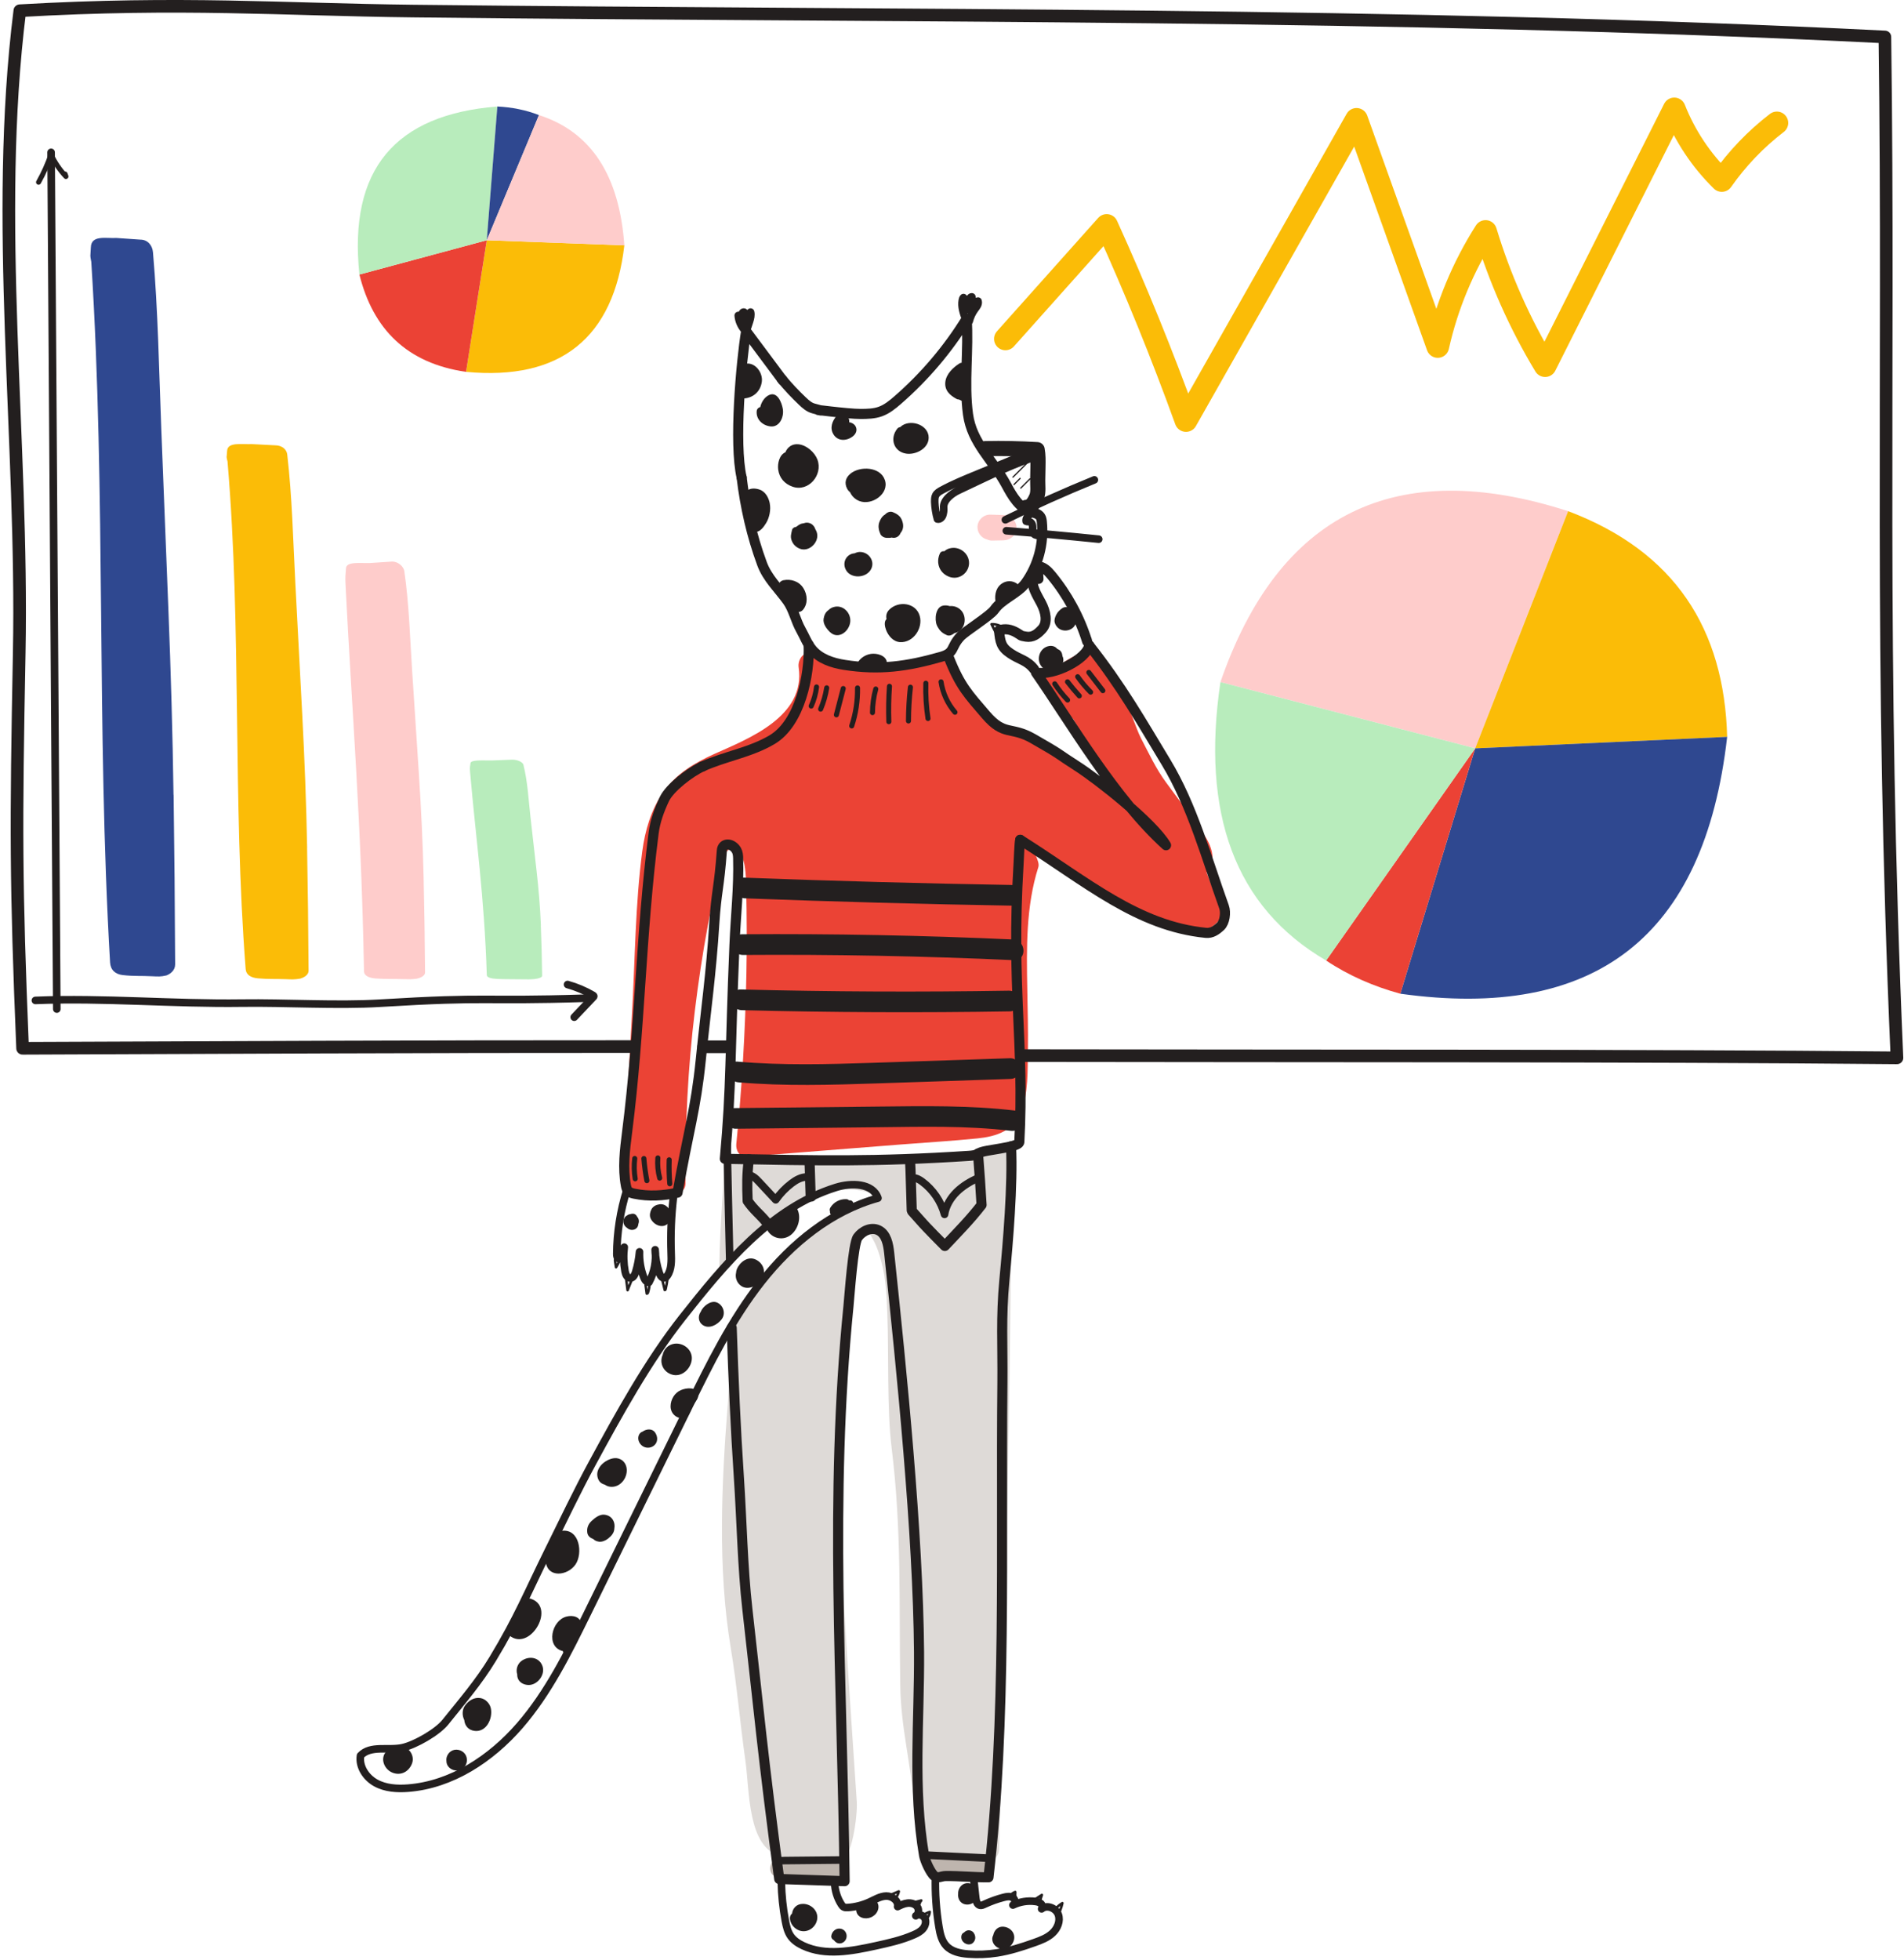 <svg xmlns="http://www.w3.org/2000/svg" viewBox="0 0 754 776">
  <g fill="none" fill-rule="evenodd">
    <path fill="#FECCCB" d="M397.775 203.94l-5.496-.19c-2.73-.093-5.09 2.077-5.19 4.808-.09 2.413 1.62 4.548 3.92 5.062.57.27 1.21.418 1.87.405l4.5-.092c2.72-.056 5.08-1.963 5.18-4.807.1-2.716-2.09-5.092-4.81-5.186"/>
    <path fill="#DEDAD7" d="M400.404 465.17c.002-2.667.634-10.3-2.158-10.076-33.875 2.723-68.884 8.74-105.752 3.815-3.06-.41-4.5-1.91-4.72.46-.59.73-.978 1.68-1.033 2.87-.65 14.13-1.95 28.44-1.87 42.63 16.39-16.56 37.72-42.1 62.29-31.56-25.83 10.75-48.13 29.29-59.45 55.88.15.78.29 1.55.42 2.33 1.38 8.05.71 16.38.07 24.47-2.49 31.52-4.01 65.07 1.14 96.19 2.59 15.6 3.62 29.24 5.84 44.9 1.7 11.96.79 34.47 13.88 37.77 12.34 3.11 11.84 1.16 24.16 1.54 3.89.12 6.46-17.24 6.07-23.03l-2.08-31.09c-2.19-32.7-4.41-65.41-4.6-98.2-.09-16.35.41-32.7 1.65-49.01 1.15-15.14 1.84-31.63 7.58-45.84l.79-1.6c.85-1.37 1.06-1.63.64-.77 1.08 1.08 1.82 2.74 2.55 4.06 1.54 2.78 2.48 5.8 3.28 8.86 1.76 6.73 2.03 13.78 2.3 20.7.6 15.28-.2 37.5 1.68 52.67 4.02 32.49 2.94 61.48 3.43 94.15.26 16.91 4.17 30.46 5.47 47.32.48 6.22.03 13.91 4.85 18.6 2.66 2.58 6.59 2.86 10.07 3.24 4.5.49 9.04.61 13.56.58 2.7-.02 5.12-1.99 5.19-4.81 2.07-89.03 4.72-178.07 4.81-267.13"/>
    <path fill="#BEB5AE" d="M331.943 735.77c-7.09.248-14.666 1.373-21.62-.3-5.118-1.23-7.615 6.58-2.478 7.816 7.826 1.882 15.813.954 23.787.674 5.25-.185 5.598-8.377.31-8.19m57.098-.795c-3.42-.26-6.608.193-10.01-.553-3.382-.74-6.483-1.208-9.93-.638-5.213.864-3.317 8.842 1.878 7.98 2.764-.456 5.5.493 8.19 1.012 3.218.622 6.332.143 9.56.39 5.278.403 5.57-7.79.312-8.19"/>
    <path fill="#EB4335" d="M483.72 360.666c-1.967-5.067-3.932-10.135-5.898-15.202 1.908-1.797 2.813-4.6 2.096-8.074-1.073-5.205-5.094-9.793-8.76-13.768.042-.383.265-.87 0-1.22-5.64-7.53-5.64-7.53-9.392-12.627-4.035-5.478-6.684-11.284-9.854-17.333-2.516-4.803-4.323-13.067-8.21-17.01-.79-1.723-1.65-3.414-2.624-5.048-2.447-4.1-5.12-10.16-9.75-11.685-4.79-1.58-13.618 6.3-17.082 8.74-2.647 1.86-1.42 6.21 1.516 8.65 3.313 2.74 6.38 5.65 9.273 8.69 4.403 7.72 9.434 15.2 13.95 22.74 2.588 4.32 5.134 8.68 7.792 12.97l-3.326-2.08c-7.66-8.4-15.6-15.71-26.37-19.65-2.18-2.44-5.92-4.27-7.62-7.71-4.24 1.01-10.24-.98-13.71-3.66-9.75-7.51-14.87-13.13-19.33-26.34-.83-2.47-7.41-.3-9.8.59-13.17 4.86-32.49-.47-46.33-2.92-2.38-.42-4.43 2.72-4.02 5.5 2.84 19.52-19.91 28.25-33.26 34.23-7.92 3.55-15.34 7.96-20.39 15.23-4.77 6.87-7.17 15.09-8.27 23.32-2.78 21-2.85 42.56-4.03 63.7l-3.71 66.3c-.09 1.63 1.49 3.65 3.16 3.83l16.66 1.78c2.67.28 5.06-1.24 5.04-4.15-.19-22.74.94-45.51 3.67-68.09 1.39-11.48 3.1-22.91 5.22-34.27 1.06-5.68 2.19-11.35 3.43-16.99.85-3.84 1.41-8.26 3.72-11.57 2.31-3.3 5.25-1.66 6.4 1.56 1.47 4.13 1.49 8.26 1.59 12.6.24 11.2.29 22.41.08 33.62-.43 22.58-1.74 45.13-4 67.6-.26 2.51 1.22 5.26 4.14 5.03l61.11-4.82c10.06-.79 20.15-1.39 30.19-2.39 7.48-.75 14.35-2.98 17.34-10.51 2.89-7.3 2.57-16.55 2.69-24.3.13-8.1-.09-16.18-.24-24.27-.3-16.12-.57-32.81 4.38-48.35.78-2.42-2.74-6.32-1.39-8.72.2.16 3.57 3.91 3.81 4.06 19.85 11.84 37.52 24.39 59.82 30.09 3.92 1 11.77-4.45 10.34-8.15"/>
    <path stroke="#231F1F" stroke-width="4" d="M293.697 189.058c1.394 11.648 3.998 23.11 8.067 34.14 2.132 5.782 6.5 9.75 10.096 14.754 2.342 3.26 3.3 7.935 5.284 11.424 1.464 2.578 2.49 5.44 4.382 7.724 3.1 3.744 8.063 5.398 12.865 6.148 13.86 2.163 24.78.66 38.26-3.192 5.64-1.61 3.66-3.708 7.65-8.012 2.03-2.188 11.8-8.213 13.5-10.663 2.91-4.2 9.39-6.42 12.36-10.57 4.97-6.92 7.29-15.68 6.42-24.15-.07-.73-.18-1.49-.59-2.1-.79-1.2-2.4-1.46-3.76-1.92-4.63-1.57-7.37-6.23-9.68-10.55-5.47-10.21-13.63-16.56-15.21-28.04-1.7-12.38.35-25.85-.53-37.85-7.41 12.04-16.66 22.94-27.32 32.21-2.09 1.82-4.29 3.61-6.9 4.54-2.43.87-5.08.92-7.66.94-5.38.04-21.07-2.17-15.82-1.36.36.06-1.91-.51-3.03-.83-1.7-.47-3.07-1.7-4.35-2.92-2.89-2.74-5.62-5.65-8.16-8.72" stroke-linecap="round" stroke-linejoin="round"/>
    <path stroke="#231F1F" stroke-width="4" d="M293.697 189.058c-3.118-13.464-.195-45.78 1.767-57.916l13.373 17.935c.375.502.75 1.006 1.13 1.506m-32.012 152.993c9.043-4.12 19.237-5.62 27.832-10.744 10.994-6.554 14.96-25.552 14.44-37.578" stroke-linecap="round" stroke-linejoin="round"/>
    <path stroke="#231F1F" stroke-width="4" d="M404.017 332.5c-.322.773-.57 8.615-.676 9.942-2.95 48.51 2.37 70.56.32 109.702-.12 2.285-14.04 3.033-15.88 4.396-1.18.874-2.73 1.004-4.2 1.1-36.86 2.412-59.59 1.87-96.53 1.164 2.66-29.207 1.96-40.945 3.81-84.76.48-11.39 1.77-22.79 1.45-34.186-.03-1.097-.11-2.237-.65-3.193-1.64-2.92-5.56-3.243-5.8.097-1.03 14.478-2.21 16.313-2.99 28.818-1.23 19.785-3.37 34.44-5.37 54.16-2 19.69-4.8 27.573-9.19 52.476-5.84 1.228-11.27 1.594-17.12.396-.93-.19-1.93-.453-2.55-1.185-.46-.55-.63-1.286-.77-1.995-1.32-6.98-.43-14.17.47-21.22 5.19-40.718 5.31-77.67 10.5-118.388.61-4.79 2.23-9.12 4.28-13.488 2.06-4.37 10.16-10.71 15.3-12.96" stroke-linecap="round" stroke-linejoin="round"/>
    <path stroke="#231F1F" stroke-width="4" d="M289.76 525.75c.668 20.037 1.553 39.99 2.842 59.203 1.113 16.6 1.476 35.616 3.36 52.148 4.334 38.01 6.227 59.3 12.626 106.84 6.42.21 19.47.67 25.888.87-.97-81.13-6.055-151.66 1.506-227.45.446-4.47 1.846-24.91 3.67-27.46 1.824-2.55 5.348-4.18 8.187-2.84 3.14 1.48 3.91 5.53 4.28 8.99 4.95 46.45 11.46 111.23 11.83 157.95.2 27.02-2.57 54.02 2 80.65.33 1.95 2.51 6.87 4.07 8.09 1.46 1.15 2.64.05 4.5.03 5.38-.06 11.55.57 16.93.51 7.23-62.65 4.83-129.07 5.51-195.69.15-15.26-.64-25.71.8-40.9 1.47-15.42 3.33-37.31 2.63-52.79" stroke-linecap="round" stroke-linejoin="round"/>
    <path stroke="#231F1F" stroke-width="3" d="M287.94 453.266c.322 14.832.637 30.093 1.03 45.48m20.44 246.447c.107 5.165.644 10.322 1.605 15.398.398 2.1.895 4.25 2.125 6 1.206 1.72 3.027 2.9 4.927 3.79 8.805 4.09 19.094 2.13 28.576.06 5.172-1.13 10.38-2.28 15.227-4.41 1.332-.58 2.67-1.27 3.613-2.38.943-1.11 1.41-2.73.804-4.05-.607-1.32-2.495-2-3.627-1.08 1.216-.69 1.368-2.55.517-3.66-.852-1.11-2.387-1.51-3.777-1.36-1.39.15-2.682.77-3.94 1.38.458-2.3-2.14-4.24-4.49-4.19-2.35.06-4.452 1.37-6.588 2.35-2.705 1.24-5.635 1.99-8.604 2.2-.576.04-1.19.05-1.69-.23-.4-.23-.676-.62-.923-1.01-1.624-2.55-2.55-5.53-2.654-8.55m39.94-2.6c-.18 6.73.29 13.46 1.38 20.1.45 2.69 1.07 5.52 2.94 7.5 2.17 2.3 5.52 2.97 8.67 3.21 3.81.29 7.65.14 11.42-.45 5.05-.79 9.94-2.37 14.75-4.08 2.57-.91 5.2-1.9 7.19-3.76 2-1.86 3.22-4.81 2.29-7.37-.93-2.56-4.52-4-6.6-2.23.51-.6.27-1.58-.31-2.11-.58-.53-1.39-.71-2.17-.82-3.01-.4-6.14.1-8.88 1.43 1.16-.4.98-2.3-.06-2.95-1.04-.65-2.39-.42-3.58-.11-2.62.67-5.17 1.59-7.62 2.73-.55.26-1.15.54-1.76.43-1.18-.22-1.56-1.71-1.69-2.91l-.77-7" stroke-linecap="round" stroke-linejoin="round"/>
    <path stroke="#231F1F" stroke-width="3" d="M176.423 681.78c6.69-8.36 13.176-15.832 18.72-24.99 9.7-16.022 13.844-26.393 22.145-43.182 5.206-10.528 11.548-23.75 17.152-34.073 10.476-19.3 22.18-40.626 35.79-57.857 16.736-21.186 35.036-43.482 60.8-51.547 6.073-1.9 14.576-1.78 16.656 4.23-18.532 5.12-34.194 17.94-46.097 33.04-11.91 15.1-20.47 32.51-28.94 49.77l-40.15 81.79c-7.63 15.53-15.38 31.25-26.72 44.31-11.35 13.06-26.91 23.36-44.15 24.7-4.38.34-8.98.06-12.83-2.07s-6.72-6.46-6.04-10.8c3.98-4.24 11.03-1.88 16.71-3.16 5.01-1.13 13.73-6.13 16.94-10.14zm71.792-210.576c-2.568 8.192-3.91 16.767-3.967 25.352-.005.747.174 1.714.912 1.836.934-1.407 1.63-2.972 2.05-4.61-.377 3.182-.274 6.42.305 9.57.22 1.194.807 2.64 2.02 2.675 1.177.035 1.86-1.296 2.2-2.424.778-2.596 1.288-5.272 1.52-7.973-.125 3.416.446 6.856 1.668 10.05.37.964 1.033 2.065 2.066 2.026 2.12-3.906 2.99-8.482 2.45-12.897.08 3.13.65 6.25 1.66 9.21.35 1.02 1.14 2.23 2.17 1.93.42-.12.73-.48.97-.84 1.8-2.62 1.65-6.06 1.54-9.24-.25-7.2.04-14.42.87-21.57" stroke-linecap="round" stroke-linejoin="round"/>
    <path stroke="#231F1F" stroke-width="6" d="M390.21 177.627c6.84-.14 13.687-.006 20.517.402.4 2.2.358 4.45.316 6.69-.035 1.79-.07 3.59-.103 5.38-.04 2.14.38 4.74-.45 6.72-.834 1.97-2.05 4.02-4.187 4.08" stroke-linecap="round" stroke-linejoin="round"/>
    <path stroke="#231F1F" stroke-width="3" d="M370.158 198.65c.087 2.322.45 4.632 1.08 6.868.94.235 1.834-.63 2.12-1.555.284-.923.433-1.912.338-2.874-.305-3.11 3.375-5.78 5.925-6.97 10.15-4.74 18.81-9.22 28.89-12.76.78-.28 1.6-.57 2.15-1.18.56-.61.74-1.65.16-2.24l-23.72 9.74c-4.8 1.97-9.61 3.94-14.17 6.41-.91.49-1.87 1.06-2.36 1.98-.41.77-.42 1.69-.39 2.56zm12.227-72.26c-.868-2.413-1.75-4.962-1.3-7.486.07-.392.182-.8.466-1.08.31.24.41.653.5 1.033l.82 3.784c.12-1.61.28-3.32 1.23-4.64.19-.25.45-.5.76-.46.37 1.63-.1 3.31-.57 4.91.23-1.55 1.49-2.9 3.02-3.23.17.56.03 1.18-.23 1.7-.26.53-.64.98-.99 1.45-1.04 1.42-1.81 3.04-2.24 4.75m-88.94 3.62c-1.47-1.58-2.39-3.67-2.56-5.83l2.03 3.26c-.31-.66-.6-1.33-.72-2.05-.12-.71-.07-1.48.27-2.12.12-.21.3-.43.54-.45.4-.03.6.47.67.86.2 1.14.32 2.3.43 3.45.05-.79.12-1.59.36-2.35s.67-1.48 1.3-1.95c.3 1.21-.03 2.49-.4 3.68-.39 1.28-.84 2.55-1.34 3.8-.21.05-.41-.12-.56-.28zM407.9 203.6c-.426.367-.857.74-1.17 1.205-.31.465-.496 1.045-.373 1.59.41.22.92.067 1.37.177.654.16 1.05.84 1.16 1.504.115.66.02 1.343.09 2.01.066.668.35 1.38.955 1.67.6.285 1.46.16 1.78.74m-13.58-6.69c11.56-5.68 23.32-10.96 35.247-15.82m-34.86 20.16c12.2.963 24.4 2.07 36.58 3.328" stroke-linecap="round" stroke-linejoin="round"/>
    <path fill="#231F1F" d="M322.898 209.575c-.293-.975-.933-1.834-1.892-2.304-.937-.45-1.847-.43-2.675-.11-.53.05-1.07.18-1.58.45-.35.18-.69.4-1 .66-.21.12-.4.25-.59.39-.64-.01-1.37.52-1.5 1.15-.32 1.49-.73 2.54-.2 4.08.56 1.62 1.75 2.78 3.33 3.38 3.28 1.24 6.79-1.83 6.87-5.05.03-.95-.26-1.84-.74-2.61m27.5-19.54c-1.75-5.32-9.9-5.68-13.69-2.49-1.88 1.58-2.41 3.64-1.29 5.86.3.59.71 1.06 1.19 1.43.66 1.5 1.95 2.82 3.68 3.5 4.91 1.92 11.91-2.87 10.12-8.28m13.79 53.78c-1.5-5.32-8.45-6.12-12.09-2.47-1.09 1.1-1.35 2.41-1.07 3.7-1.05.97-.69 2.92-.19 4.27.89 2.36 2.87 4.73 5.6 4.87 5.23.28 9.11-5.57 7.75-10.36m-23.54-25.35c-.74-.03-1.52.18-2.26.54-3.19.19-5.12 3.65-3.37 6.68 1.95 3.39 7.64 3.18 9.69-.05 2.02-3.17-.46-7.04-4.05-7.17m35.2-1.38c-.76.24-1.39.62-1.9 1.09l-.28-.01c-.52-.02-1.2.26-1.44.76-1.83 3.82-.25 8.05 3.82 9.45 3.76 1.3 7.58-1.6 7.66-5.43.08-4.04-4.03-7.03-7.84-5.85m-45.97 23.24c-.74.25-1.35.65-1.83 1.14-1.15.75-1.72 2.02-1.95 3.41-.34 2 1.15 3.99 2.49 5.28 3.17 3.07 7.4.038 8.01-3.7.61-3.75-2.87-7.41-6.7-6.13m73.19-9c-1.956-1.67-4.72-1.73-6.76-.1-2.34 1.86-2.67 5.1-1.96 7.82.534 2.04 3.73 1.3 3.19-.75-.01-.03-.015-.06-.02-.09.47.14 1.004.05 1.45-.41l4.01-4.16c.56-.583.79-1.71.084-2.315m-57.297 27.42c-2.66.02-5.307 1.59-6.45 4-.77 1.62 1.15 3.15 2.28 2.35.01 0 .01.006.02.006.46-.02.86-.17 1.153-.44.44.06 1.226.06 1.236.06.68 0 1.36-.04 2.05-.08 1.28-.07 2.56-.232 3.83-.43.5-.07 1.09-.59 1.19-1.1.54-3.04-2.75-4.38-5.31-4.36m-40.99-59.46c-.46-2.3-1.68-4.69-4.05-5.52-1.83-.633-4.3-.73-5.5 1.06-.42.62-.31 1.67.31 2.14-.09 2.14 1.12 5.048 1.47 6.66.37 1.74-.77 6 1.62 6.758 2.08.66 3.82-1.954 4.71-3.41 1.29-2.13 1.9-5.23 1.42-7.68m52.61-31.01c-.36.21-.65.47-.92.74-.44.033-.87.23-1.208.643-3.042 3.78-1.473 9.1 3.545 9.86 3.74.57 8.895-1.994 8.9-6.32.01-4.85-6.49-7.26-10.32-4.924m24.61-12.68c-.146-.12-.268-.24-.377-.38.312-1.765.36-3.47-.21-5.015l-.018-.41c.32-1.42.69-2.796.67-3.79.6-1.3-.7-3.126-2.18-2.18-2.51 1.6-5.23 4.17-5.58 7.32-.37 3.33 1.77 5.274 4.48 6.74.28.15.6.214.92.21.29.16.58.31.91.44 1.86.75 2.72-1.876 1.38-2.946M294.8 144.1c-1.547.456-1.473 2.435-.44 3.068l-1.47 8.47c-.164.957.32 2.19 1.5 2.138 3.905-.19 6.785-2.774 7.3-6.65.5-3.72-2.93-8.175-6.89-7.01m20.62 334.07c-1.01-1.627-3.3-.7-3.04 1.143.01.09.01.17.017.26l-5.49 3.66c-.402.27-.63.69-.714 1.13-.334.3-.637.61-.877.95-1.036.19-1.885 1.18-1.126 2.26 2.012 2.86 5.96 3.6 8.835 1.47 3.19-2.36 4.57-7.41 2.41-10.88m-16.24 20.48c-3.08-1.43-6.31 1.11-7.4 3.86-.186.47-.28.94-.3 1.39-.49 1.98.37 4.21 2.19 5.34 2.774 1.72 6.305-.25 7.885-2.65 2-3.03.76-6.49-2.372-7.95m-15.31 17.03c-2.37-.99-5.55 1.48-6.413 3.73-1.13 1.58-.997 3.97.8 5.2 2.563 1.76 5.88-.12 7.515-2.29 1.738-2.29.64-5.59-1.892-6.64m52.36-40.4c-.25-.29-.63-.48-1.12-.5-2.583-.1-4.99 1.16-6.33 3.38-.3.5-.302.99-.14 1.403-.18 1.24 1.19 2.48 2.39 1.73 1.83-1.14 3.75-2.09 5.79-2.78 1.92-.65 1.29-3.68-.58-3.23m-59.81 76.86c-.543-3.19-4.665-2.69-6.843-1.75-2.483 1.07-4.03 3.72-4.064 6.35-.04 2.97 2.45 5.13 5.32 4.73.58.082 1.19-.11 1.54-.72.69-1.19 1.26-2.42 1.72-3.69.19-.338.38-.67.58-1 .71-1.174 2.01-2.43 1.75-3.93m-10.1-19.97c-2.12.576-3.52 2.284-3.92 4.21-1.4 3.13.1 6.68 3.5 7.82 4.03 1.36 7.85-2.39 8.03-6.21.18-3.98-3.96-6.81-7.6-5.82m-18.18 49.59c-.1-1.704-.97-3.225-2.51-3.994-1.87-.936-4.03-.27-5.71.75-1.52.92-2.77 2.28-3.29 4-.48 1.6.06 3.88 1.57 4.785.41.25.86.43 1.32.55.57.42 1.28.712 2.11.802 3.82.41 6.74-3.28 6.52-6.89m11.17-14.65c-1.17-1.63-3.49-1.35-4.91-.28-.4.1-.77.36-1.06.71-1.3 1.634-.51 3.993 1.12 5.05 1.603 1.045 3.846.71 5.014-.8 1.1-1.42.826-3.31-.16-4.68m-36.78 38.97c-.65.075-1.02.43-1.17.886-3.607 1.38-5.664 7.83-5.3 11.32.7 6.65 8.705 5.61 11.76 1.16 3.034-4.42 1.64-14.18-5.3-13.36m20.46-3.65c-.66-1.65-2.01-2.56-3.75-2.73-1.9-.19-3.77 1.31-5.05 2.513-1.33 1.25-1.93 2.83-1.666 4.63.19 1.31 1.19 2.08 2.34 2.49.8.79 2.017 1.192 3.1 1.06 1.32-.17 2.56-.878 3.51-1.87.064-.05.134-.09.19-.15.86-.78 1.554-2.004 1.57-3.21.164-.91.11-1.85-.244-2.73m-12.79 40.86c-.26-3.18-3.32-3.94-5.955-3.248-5.88 1.542-8.316 11.96-1.4 13.67.19 1.34 2.24 2.1 3.01.68 1.67-3.11 4.64-7.46 4.34-11.11m-20.4-10.38c-.67-.19-1.528.02-1.88.68-2.065 3.86-3.96 7.8-5.7 11.82-.73.66-.94 1.93.13 2.62 8.13 5.24 17.9-12.24 7.46-15.13m5.01 26.9c-1.22-3.73-5.41-4.31-8.3-2.23-1.77 1.28-2.33 3.52-1.75 5.35-.02.48.04.97.19 1.43.59 1.85 2.49 2.77 4.32 2.79 3.52.034 6.62-4.02 5.53-7.35m-20.47 16.65c-.38-1.97-2.12-3.798-4.11-4.12-2.49-.41-4.62.94-6.07 2.872-1.26 1.68-1.247 4-.357 5.82.203 2.14 1.523 4.03 4.19 4.31 4.66.48 7.12-4.96 6.35-8.88m-10.33 17.91c-1.27-1.63-3.77-2.16-5.505-.96-1.264.876-1.98 2.42-1.76 3.87-.02 1.05.487 2.12 1.45 2.86 1.62 1.24 3.9 1.12 5.39-.25 1.52-1.4 1.69-3.92.43-5.52m-24.62-3.046c-2.36-.8-4.54.17-5.804 1.933-.404.06-.8.27-1.094.7-1.99 2.9-.11 6.8 2.99 7.95 3.2 1.2 6.21-.36 7.52-3.41 1.31-3.04-.7-6.19-3.61-7.17m98.51-212.5c.67-1.224 1.91-1.82 3.24-2 2.44-.33 4.42 1.86 4.44 4.16.06.22.1.44.13.68.13 1.27-.706 2.5-1.7 3.17-2.37 1.61-5.54-.21-6.48-2.55-.44-1.09-.16-2.45.38-3.45m-9.63 2.39c.4-.32.88-.48 1.38-.51.07-.03.13-.06.206-.08 1.26-.32 2.01.28 2.43 1.18.03.04.07.08.1.12.65.82.68 1.9.304 2.82l-.01.1c-.22 2-2.54 2.69-4.07 1.61-.11-.08-.21-.17-.31-.26-.58-.35-1.06-.876-1.32-1.53-.52-1.346.09-2.874 1.28-3.445M310.02 162c-.41-2.47-2.17-7.36-5.7-5.48-1.62.866-2.83 2.72-3.25 4.66-.72.126-1.33.75-1.405 1.55-.32 3.318 2.29 5.715 5.4 6.09 3.71.45 5.44-3.83 4.95-6.822"/>
    <path stroke="#231F1F" d="M264.344 506.225c-.176 1.386-.422 2.763-.735 4.124-.05.19-.15.43-.35.42l-1.08-4.4m-4.92 1.54c-.05 1.27-.26 2.54-.63 3.76-.08.25-.27.57-.52.49l-.45-3.37c-.04-.29 1.73-.63 1.6-.89zm-7.11-1.15l-1.62 4.06-.51-4m-4.39-7.21c-.04-.22-.07-.43-.08-.65-.01-.1 0-.22.07-.29.06-.06.16-.07.25-.07.52-.01 1.05.07 1.55.22-.38 1.02-.87 2-1.46 2.91l-.34-2.14z" stroke-linecap="round" stroke-linejoin="round"/>
    <path fill="#231F1F" d="M318.068 753.796c-2.56-.052-4.164 1.72-4.393 3.8-.673.558-1.006 1.456-.81 2.487.332 1.73 1.44 3.14 2.996 3.952 3.22 1.678 6.93-.402 7.69-3.83.75-3.43-2.14-6.34-5.47-6.41m14.62 9.8c-1.8-.227-3.33 1.263-3.52 2.974-.07.63.42 1.35 1.02 1.58.25.35.58.66.91.89 1.54 1.08 3.58.03 4.05-1.65.5-1.78-.6-3.57-2.45-3.8M347 752.72c-.875-.91-2.404-1.12-3.53-.59-.814.39-1.305 1.03-1.52 1.75-.1-.01-.2-.02-.31-.02-1.24.06-2.64.95-2.58 2.38.06 1.41.9 2.53 2.25 3.01 2.41.85 5.268-.35 6.256-2.73.53-1.29.43-2.79-.563-3.82m50.32 10.12c-2.215-.14-3.624 1.48-4 3.39-.44.722-.48 1.682-.222 2.52.41 1.35 1.5 2.233 2.76 2.76 2.64 1.09 5.38-1.27 5.75-3.8.4-2.647-1.77-4.71-4.29-4.87m-11.77 2.383c-.56-.756-1.66-1.13-2.56-.86-.47.144-.88.41-1.19.76-.45.175-.83.54-.99 1.03-.69 2.086 1.33 4.065 3.39 3.665.92-.177 1.65-.985 1.9-1.855.28-.964.03-1.94-.55-2.732m.44-18.58c-1.44-1.2-3.61-1.51-5.11-.22-1 .87-1.51 2.13-1.45 3.4-.22 1.87.78 3.75 2.72 4.17 4.12.89 7.23-4.51 3.85-7.34"/>
    <path stroke="#231F1F" stroke-width="3" d="M308.036 736.673l25.173-.247m32.88-1.966l24.56 1.192" stroke-linecap="round" stroke-linejoin="round"/>
    <path stroke="#231F1F" d="M352.805 750.164c1.04-.434 2.084-.867 3.127-1.3-.185.924-.603 1.8-1.208 2.525m6.666 1.96l3.434-.9c-.373.6-.86 1.13-1.426 1.56l.838-.38m1.266 4.67c.83-.57 1.736-1.02 2.688-1.34-.06.99-.483 1.95-1.17 2.66m34.904-8.57c-.046.05-.12.06-.188.06-.588.02-1.183-.15-1.665-.49.45-.72 1.16-1.27 1.97-1.53-.02.58-.04 1.17-.05 1.76 0 .06 0 .14-.05.18zm7.818 1.03l2.845-1.82-.852 2.68c-.276.01-1.718-.88-1.993-.87zm8.155 3.91c-.033-.14.07-.27.164-.37.79-.82 1.68-1.54 2.65-2.12-.22.99-.52 1.97-.89 2.92l-1.5-.2c-.17-.03-.37-.08-.41-.24z" stroke-linecap="round" stroke-linejoin="round"/>
    <path fill="#231F1F" d="M294.736 347.486c35.204 1.328 70.423 2.294 105.647 2.898 5.263.09 5.602 8.28.31 8.19-35.224-.603-70.44-1.57-105.645-2.897-5.248-.198-5.598-8.39-.312-8.19m-.78 22.413c35.76-.253 71.52.437 107.242 2.07 5.24.24 5.594 8.432.31 8.19-35.723-1.633-71.482-2.323-107.242-2.07-5.275.038-5.602-8.15-.31-8.19m-.526 21.862c35.352.9 70.717 1.06 106.076.482 5.278-.086 5.6 8.105.31 8.19-35.358.58-70.724.42-106.075-.48-5.25-.135-5.6-8.327-.31-8.192m-1.36 28.566c17.75 1.536 35.55 1.067 53.33.477 18.15-.602 36.3-1.213 54.44-1.82 5.28-.176 5.6 8.014.31 8.19l-52.82 1.767c-18.31.612-36.65 1.16-54.94-.423-5.19-.45-5.56-8.65-.31-8.2m-.95 18.4l56.69-.6c18.15-.2 36.3-.53 54.35 1.61 5.24.62 3.32 8.59-1.87 7.98-17.84-2.12-35.86-1.58-53.78-1.39l-55.07.58c-5.27.05-5.6-8.14-.31-8.2"/>
    <path stroke="#231F1F" stroke-width="5" d="M278.634 414.446c4.5.01 5.35-.013 9.667.002m116.2 3.494c102.18.203 245.84-.09 346.71.89-7.01-160.566-2.92-266.143-4.78-404.2-193.62-9.68-388.96-8.028-582.81-10.25C111.06 3.78 72.32.55 7.85 4.242-2.575 87.29 9.223 174.7 7.615 258.382c-1.333 69.4-1.333 91.78 1.334 156.67 70.4-.28 163.68-.74 241.18-.683" stroke-linecap="round" stroke-linejoin="round"/>
    <path fill="#2F4890" d="M68.713 314.727c-.336-23.933-1.07-49.042-2.012-72.96l-2.82-71.75c-.92-23.365-1.28-46.836-3.3-70.138-.23-2.72-2.09-5.01-5-5l-9.48-.66c-4 .25-10.02-1.32-10.12 3.75-.2 4.19-.37 2.75.17 5.7 5.87 92.37 2.02 184.79 7.44 277.39.18 2.97 2.04 4.66 5 5 4.5.51 7.17.24 11.69.47 2.34.11 3.34.2 5.6-.32 1.73-.65 3.49-2.1 3.48-4.38-.11-24.37-.29-44.41-.61-67.12"/>
    <path stroke="#231F1F" stroke-width="3" d="M20.234 60.315c.21 31.476.42 62.953.628 94.43l.4 59.91 1.23 184.863" stroke-linecap="round" stroke-linejoin="round"/>
    <path stroke="#231F1F" stroke-width="3" d="M14.017 396.094c27.285-1.085 54.594 1.447 81.898 1.06 16.694-.237 37.842 1.053 54.506.04 44.85-2.726 38.69-.637 81.33-1.967" stroke-linecap="round" stroke-linejoin="round"/>
    <path fill="#FBBC07" d="M121.628 335.644c-.325-17.346-1.035-35.544-1.946-52.878l-2.733-52.002c-.89-16.933-1.24-33.944-3.2-50.832-.23-1.966-2.03-3.626-4.84-3.624l-9.18-.473c-3.87.18-9.69-.955-9.79 2.718-.2 3.036-.37 1.993.16 4.134 5.68 66.95 1.95 133.93 7.19 201.04.17 2.157 1.97 3.376 4.83 3.624 4.35.38 6.93.18 11.31.34 2.26.09 3.22.15 5.41-.22 1.67-.47 3.37-1.51 3.36-3.17-.11-17.66-.29-32.18-.59-48.64"/>
    <path fill="#FECCCB" d="M167.752 347.225c-.315-13.49-1.004-27.644-1.888-41.126l-2.652-40.45c-.864-13.17-1.204-26.4-3.097-39.54-.22-1.53-2.134-3.77-4.86-3.77l-8.733.58c-3.754.14-9.404-.74-9.5 2.11-.196 2.36-.34 3.28-.187 6.43 2.538 50.7 6.24 93.61 7.318 153.14.03 1.68 1.91 2.62 4.69 2.81 4.22.29 6.73.13 10.972.26 2.193.06 3.128.11 5.252-.18 1.624-.37 3.268-1.18 3.258-2.47-.104-13.74-.274-25.04-.573-37.84"/>
    <path fill="#B8ECBC" d="M214.202 366.44c-.286-7.095-.91-14.538-1.713-21.628l-2.41-21.27c-.79-6.927-1.09-13.885-2.81-20.792-.2-.804-1.94-1.983-4.41-1.982l-7.92.306c-3.41.074-8.53-.39-8.62 1.112-.18 1.242-.31 1.728-.17 3.38 2.3 26.666 5.65 49.23 6.63 80.54.03.886 1.73 1.382 4.25 1.483 3.82.15 6.1.07 9.95.14 1.99.03 2.83.06 4.76-.1 1.47-.19 2.96-.62 2.95-1.3-.1-7.23-.25-13.17-.52-19.9"/>
    <path stroke="#231F1F" stroke-width="2" d="M15.273 72.145c1.96-3.493 3.61-7.16 4.924-10.945 1.505 3.174 3.508 6.112 5.914 8.673l-.35-.98" stroke-linecap="round" stroke-linejoin="round"/>
    <path fill="#FECCCB" d="M584.186 296.298L483.3 270.06c22.998-66.596 69.197-89.748 137.69-67.68l-36.804 93.918z"/>
    <path fill="#FBBC07" d="M584.186 296.298l36.805-93.92c42.31 15.98 61.83 46.68 62.98 89.368l-99.78 4.552z"/>
    <path fill="#2F4890" d="M584.186 296.298l99.78-4.552C674.93 371.323 631.42 404.138 554.53 393.44l29.656-97.142z"/>
    <path fill="#EB4235" d="M584.186 296.298L554.53 393.44c-10.48-2.872-20.335-7.112-29.372-13.147l59.028-83.995z"/>
    <path fill="#B8ECBC" d="M584.186 296.298l-59.028 83.995c-36.31-21.208-49.526-58.464-41.857-110.232l100.89 26.24z"/>
    <path stroke="#FBBC07" stroke-width="9" d="M398.15 134.173l40.105-44.898c11.483 25.31 21.964 51.075 31.41 77.213l67.53-119.218c10.72 29.968 21.444 59.935 32.167 89.903 3.6-16.117 10.037-31.596 18.925-45.513 5.617 18.59 13.564 36.472 23.596 53.1l51.142-101.626c4.196 10.62 10.654 20.34 18.82 28.322 6.05-8.647 13.43-16.36 21.804-22.783" stroke-linecap="round" stroke-linejoin="round"/>
    <path stroke="#231F1F" stroke-width="2" d="M366.637 270.507c-.13 4.67.158 9.355.858 13.975m-6.963-12.406c-.494 4.44-.75 8.905-.77 13.372m-7.528-13.72c-.323 4.662-.407 9.34-.25 14.01m-5.17-12.94c-.843 3.04-1.283 6.193-1.307 9.35m-5.922-9.78c.088 5.1-.693 10.21-2.3 15.05m-3.358-14.81l-2.707 10.412m-3.838-10.68c-.454 2.89-1.264 5.725-2.404 8.42m-1.623-8.772c-.308 2.61-1.025 5.174-2.117 7.566" stroke-linecap="round" stroke-linejoin="round"/>
    <path stroke="#231F1F" stroke-width="4" d="M296.54 458.986c-.734 6.267-.72 10.2-.464 16.506 2.587 3.71 4.667 5.035 7.54 8.513m16.99-23.963l.402 13.168c.007.22.062.5.278.538.216.04.17-.44.012-.288" stroke-linecap="round" stroke-linejoin="round"/>
    <path stroke="#231F1F" stroke-width="3" d="M224.754 389.8c3.526.982 6.925 2.422 10.084 4.27.154.09.328.222.305.398-.013.094-.082.17-.147.24l-7.6 8.028" stroke-linecap="round" stroke-linejoin="round"/>
    <path stroke="#231F1F" stroke-width="4" d="M404.017 332.5c26.482 16.775 46.387 34.16 73.522 36.844 2.29.227 4.07-.99 5.76-2.557 1.74-1.617 2.23-5.516 1.42-7.753-6.85-19.035-12.5-39.947-22.97-57.26-9.86-16.308-17.52-29.874-30.44-46.29" stroke-linecap="round" stroke-linejoin="round"/>
    <path stroke="#231F1F" stroke-width="4" d="M375.723 260.275c4.523 11.453 7.674 14.588 14.664 22.745 7.36 8.588 9.86 4.392 18.692 9.422 11.99 6.833 9.41 5.778 17.5 10.935 8.09 5.156 29.97 22.362 35.18 31.283-20.36-18.385-38.03-49.002-51.52-68.385m0 0c7.12 1.417 20.25-5.396 21.08-10.792m-21.82 9.447c-2.82-3.568-5.62-3.696-9.39-6.23-3.78-2.535-4.02-4.59-4.5-9.112 2.46-.853 4.69-.407 6.95.878 2.18 1.238 1.25 1.193 3.72 1.6 2.68.444 4.52-.965 6.36-2.97 2.46-2.677 1.41-6.988-.27-10.212-1.69-3.223-3.94-6.533-3.47-10.138l2.34.46c-.1-1.655-.19-3.31-.29-4.964 2.19 0 3.93 1.758 5.33 3.445 6.39 7.732 11.27 16.72 14.25 26.3-.08-.274-.15-.548-.23-.823" stroke-linecap="round" stroke-linejoin="round"/>
    <path fill="#231F1F" d="M417.616 258.32c-1.2-1.2-3.03-1.095-4.243 0-1.024.923-1.314 2.36-1.002 3.662.38 1.59 2.16 2.518 3.69 2.096 1.12-.307 1.86-1.198 2.1-2.24.59-1.123.36-2.62-.54-3.52"/>
    <path fill="#231F1F" d="M419.2 258.414c-.01-.184-.038-.365-.086-.538-.465-1.69-2.08-2.374-3.69-2.096-3.84.664-5.344 5.624-2.713 8.395 2.59 2.727 7.45 1.568 8.31-2.18.34-1.495-.38-3.026-1.81-3.58"/>
    <path fill="#231F1F" d="M419.228 257.162c-1.025-.468-2.037-.688-3.14-.334-1.09.35-2 1.094-2.558 2.093-.476.86-.602 1.76-.682 2.71-.077.92.197 1.82.86 2.48.35.35.852.65 1.265.94 1.085.77 2.748.43 3.635-.47l.76-.76c.648-.65.92-1.54.84-2.41.03-.04.068-.08.096-.13.764-1.3.412-3.42-1.076-4.1m5.908-13.37c.112-.64.023-1.31-.352-1.95-.782-1.33-2.752-2-4.104-1.07-1.008.69-1.885 1.54-2.43 2.65-.462.94-.86 2.03-.563 3.08.206.72.562 1.32 1.08 1.86 1.918 2.01 5.563 1.56 6.922-.84.69-1.23.44-2.77-.56-3.71"/>
    <path fill="#231F1F" d="M426.007 244.194c0-.792-.32-1.56-.88-2.12-.618-.62-1.288-.77-2.12-.88-2.072-.277-4.273 1.944-4.01 4.008.106.83.262 1.505.88 2.122.56.56 1.328.878 2.12.878.793 0 1.562-.318 2.122-.878.15-.157.3-.357.43-.57.21-.136.41-.282.57-.44.56-.56.88-1.328.88-2.12"/>
    <path stroke="#231F1F" stroke-width="4" d="M360.51 459.18c-.157 1.47 0 2.204.044 3.683l.21 6.777.295 9.563m26.24-22.495c.54 6.782 1.01 13.57 1.41 20.36m-27.49 2.514c2.27 2.47 3.69 4.236 5.73 6.36 2.3 2.39 3.83 4 7.21 7.37 5.58-5.953 9.95-10.328 14.54-16.243" stroke-linecap="round" stroke-linejoin="round"/>
    <path fill="#FBBC07" d="M192.766 95.118l54.48 2.02c-4.234 36.603-25.216 53.637-62.683 50.094l8.203-52.114z"/>
    <path fill="#EB4235" d="M192.766 95.118l-8.203 52.114c-23.408-3.39-36.84-16.865-42.238-38.536l50.44-13.578z"/>
    <path fill="#B8ECBC" d="M192.766 95.118l-50.44 13.578c-4.363-41.657 14.156-63.322 54.628-66.532l-4.188 52.954z"/>
    <path fill="#2F4890" d="M192.766 95.118l4.188-52.954c5.676.286 11.187 1.34 16.483 3.402l-20.67 49.552z"/>
    <path fill="#FECCCB" d="M192.766 95.118l20.67-49.552c20.936 6.735 31.887 24.27 33.81 51.572l-54.48-2.02z"/>
    <path stroke="#231F1F" d="M394.916 251.437c-.815-1.4-1.565-2.835-2.246-4.303 1.1-.035 2.204.172 3.217.6" stroke-linecap="round" stroke-linejoin="round"/>
    <path stroke="#231F1F" stroke-width="3" d="M361.57 466.394c1.315-.072 2.536.65 3.596 1.433 4.296 3.176 7.48 7.83 8.882 12.983.51-3.39 2.366-6.486 4.812-8.892 2.443-2.404 5.453-4.166 8.578-5.58m-91.195-1.098c1.728.037 3.104 1.394 4.283 2.66l6.662 7.148c1.737-2.475 3.858-4.682 6.263-6.516 1.79-1.36 3.87-2.556 6.11-2.5.16.003.34 0 .43-.128.09-.127-.11-.347-.2-.222" stroke-linecap="round" stroke-linejoin="round"/>
    <path fill="#231F1F" d="M323.735 182.038c-1.087-2.95-4.29-5.76-7.443-6.124-2.62-.303-4.435 1.12-5.288 3.167-2.382 1.02-3.143 4.43-2.844 6.77.428 3.35 2.53 5.74 5.677 6.84 6.368 2.23 12.086-4.7 9.898-10.64m15.025-13.35c-.475-.81-1.477-1.42-2.48-1.51.12-.86-.112-1.74-.815-2.44-1.084-1.08-3.185-1.25-4.242 0-1.744 2.06-2.696 4.8-1.135 7.28 1.76 2.79 5.22 2.59 7.596.77 1.294-.99 1.98-2.56 1.076-4.1m-20.627 64.15c-1.678-2.69-4.926-3.74-7.923-3.12-1.603.33-2.506 2.2-2.095 3.69.32 1.16 1.22 1.87 2.28 2.09.36.51.884.89 1.49 1.11-.11-.09-.146-.2-.067-.36.05.13.09.26.133.39.3.1.6.17.92.19-.42 0-.72-.05-.9-.14.11.31.2.62.3.92.26.83.48 1.66.69 2.5.53 2.06 3.55 3.07 5.02 1.32 2.03-2.41 1.81-5.95.17-8.57"/>
    <path fill="#231F1F" d="M311.885 236.61c.027.023.044.048.082.067l-.016-.045-.06-.022m45.1-31.058c-.64-1.402-2.09-2.264-3.46-2.794-1.1-.43-2.3.132-3.05.96-1.16.65-1.95 2.027-2.33 3.226-.49 1.535-.13 3.106.5 4.52.42.93 1.63 1.496 2.59 1.487h1.02c.27 0 .53-.05.78-.12h.06c1.58.42 2.97-.39 3.55-1.83.17-.2.32-.41.45-.64.88-1.53.61-3.26-.09-4.79m23.21 35.7c-1.23-1.06-2.71-1.44-4.14-1.3-.75-.25-1.59-.35-2.5-.21-3.16.5-3.54 5.48-2.6 7.77.17.41.39.8.63 1.15.78 1.32 1.88 2.18 3.39 2.81 1.04.43 2.14-.15 2.92-.77.02-.01.04-.03.06-.05.82-.16 1.62-.54 2.26-1.1 2.39-2.07 2.38-6.22-.01-8.28"/>
    <path stroke="#231F1F" stroke-width="2" d="M372.656 269.955c.67 4.425 2.608 8.65 5.526 12.043m-126.82 176.678c-.315 2.674-.253 5.392.186 8.048m3.43-8.03c.233 2.94.63 5.867 1.185 8.763m4.35-9.014c-.212 2.682.034 5.4.724 8m3.768-7.25c-.11 3.167-.034 6.34.23 9.5m152.442-197.956c1.493 2.296 3.202 4.45 5.098 6.428m-.035-7.218c1.486 1.916 3.043 3.775 4.67 5.574m-.643-7.59c1.53 2.18 3.252 4.23 5.132 6.11m-.71-7.8l5.55 7.21" stroke-linecap="round" stroke-linejoin="round"/>
    <path stroke="#231F1F" stroke-width=".5" d="M401.155 188.907l5.584-5.584m-5.17 8.5l2.39-2.392m.27 3.81l3.63-3.63" stroke-linecap="round" stroke-linejoin="round"/>
  </g>
</svg>
